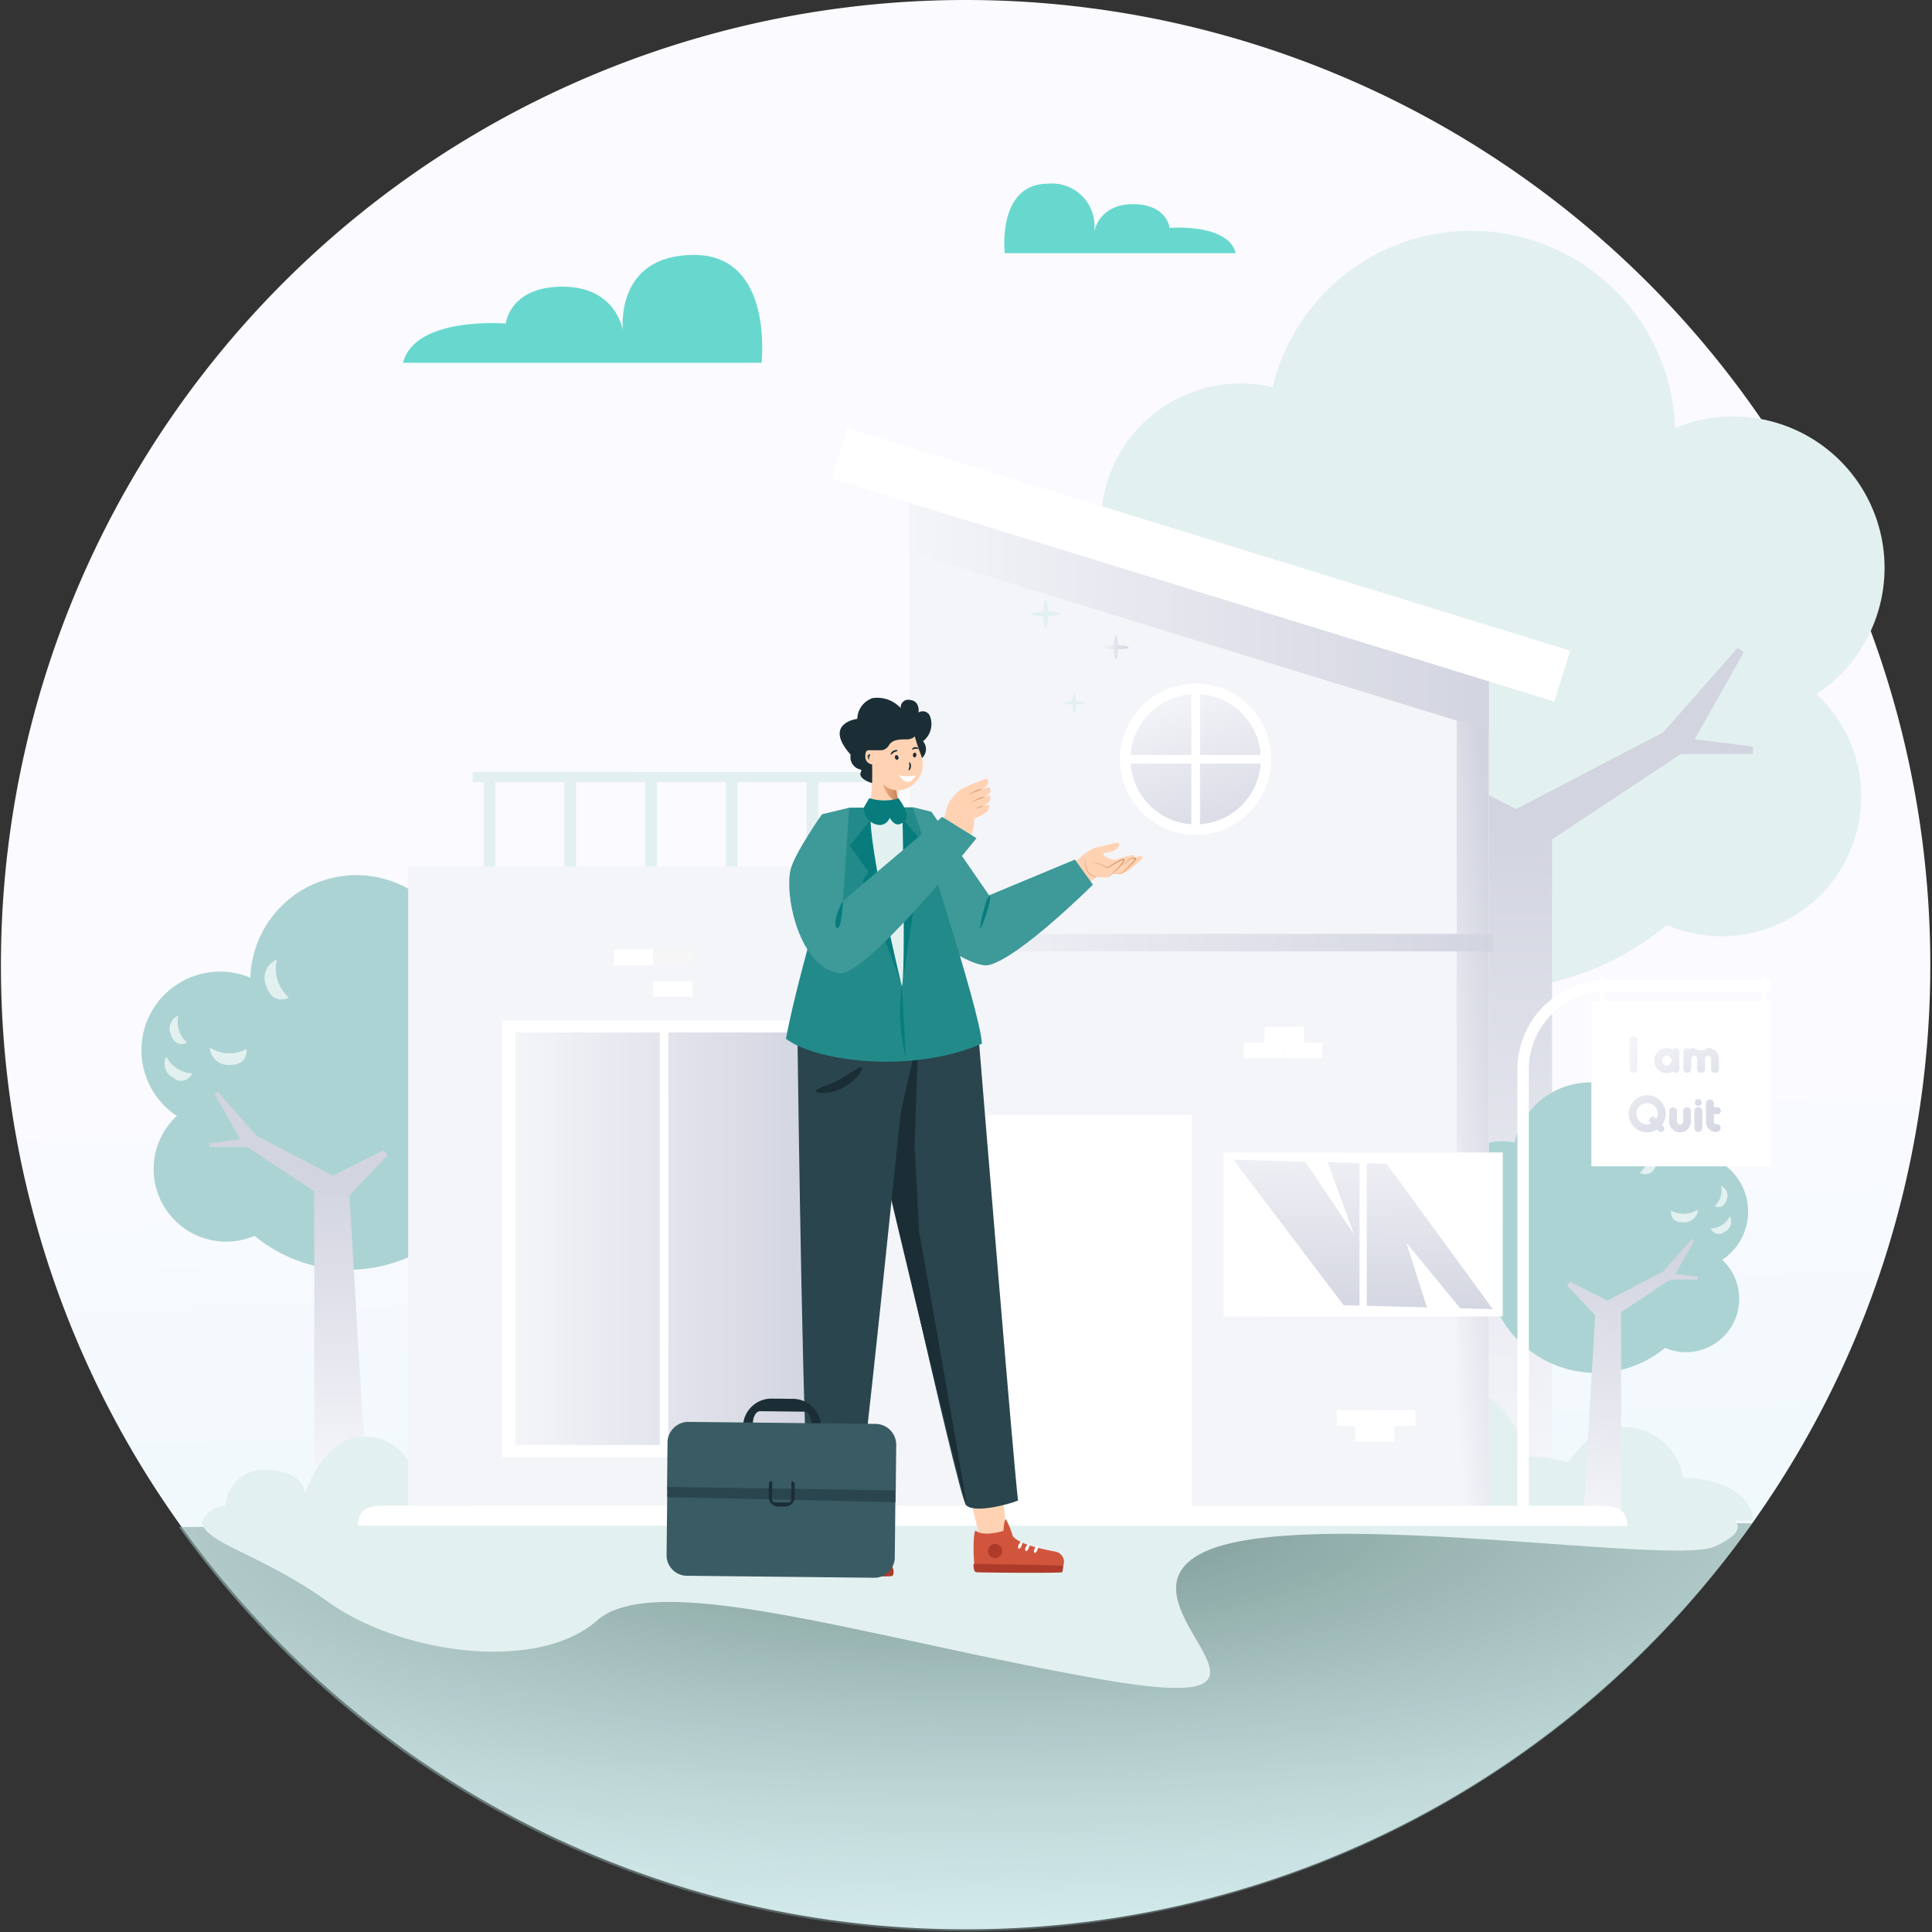 <svg id="logout_illustrator" xmlns="http://www.w3.org/2000/svg" xmlns:xlink="http://www.w3.org/1999/xlink" width="186" height="186" viewBox="0 0 186 186">
  <rect x="0" y="0" width="186" height="186" fill="#333333" stroke="none"/>
  <defs>
    <clipPath id="clip-path">
      <rect id="Rectangle_1503" data-name="Rectangle 1503" width="186" height="186" fill="#fff"/>
    </clipPath>
    <linearGradient id="linear-gradient" x1="0.488" y1="-0.011" x2="0.512" y2="1.041" gradientUnits="objectBoundingBox">
      <stop offset="0" stop-color="#fafaff"/>
      <stop offset="0.55" stop-color="#fafaff"/>
      <stop offset="1" stop-color="#e5f7f9"/>
    </linearGradient>
    <radialGradient id="radial-gradient" cx="0.51" cy="0.003" r="1.958" gradientUnits="objectBoundingBox">
      <stop offset="0" stop-color="#76938e"/>
      <stop offset="0.57" stop-color="#acd3d3" stop-opacity="0.22"/>
      <stop offset="0.73" stop-color="#d1e5e8" stop-opacity="0.11"/>
      <stop offset="0.95" stop-color="#fafaff" stop-opacity="0"/>
    </radialGradient>
    <linearGradient id="linear-gradient-2" x1="0.5" y1="-0.024" x2="0.5" y2="1.99" gradientUnits="objectBoundingBox">
      <stop offset="0" stop-color="#e3f0f0"/>
      <stop offset="1" stop-color="#e3f0f0"/>
    </linearGradient>
    <linearGradient id="linear-gradient-3" x1="0.5" y1="0.963" x2="0.5" y2="0.214" gradientUnits="objectBoundingBox">
      <stop offset="0" stop-color="#f4f5f9"/>
      <stop offset="1" stop-color="#d2d4e0"/>
    </linearGradient>
    <linearGradient id="linear-gradient-4" x1="0.445" y1="1.007" x2="0.507" y2="0.044" xlink:href="#linear-gradient-3"/>
    <linearGradient id="linear-gradient-5" x1="0.5" y1="0.968" x2="0.5" y2="0.233" xlink:href="#linear-gradient-3"/>
    <linearGradient id="linear-gradient-6" x1="0.289" y1="1.024" x2="0.65" y2="0.119" xlink:href="#linear-gradient-3"/>
    <linearGradient id="linear-gradient-7" x1="0" y1="0.5" x2="1" y2="0.5" xlink:href="#linear-gradient-3"/>
    <linearGradient id="linear-gradient-9" x1="0.49" y1="-0.225" x2="0.508" y2="1.087" xlink:href="#linear-gradient-3"/>
    <linearGradient id="linear-gradient-10" x1="0" y1="0.5" x2="1" y2="0.5" xlink:href="#linear-gradient-3"/>
    <linearGradient id="linear-gradient-11" x1="0" y1="0.5" x2="1" y2="0.5" xlink:href="#linear-gradient-3"/>
    <linearGradient id="linear-gradient-12" x1="0.334" y1="-0.023" x2="0.761" y2="1.324" xlink:href="#linear-gradient-3"/>
    <linearGradient id="linear-gradient-14" x1="0" y1="0.5" x2="1" y2="0.5" xlink:href="#linear-gradient-3"/>
    <linearGradient id="linear-gradient-15" y1="0.499" x2="1" y2="0.499" gradientUnits="objectBoundingBox">
      <stop offset="0" stop-color="#edac80"/>
      <stop offset="0.27" stop-color="#e6a579"/>
      <stop offset="0.65" stop-color="#d39367"/>
      <stop offset="1" stop-color="#bd7e52"/>
    </linearGradient>
    <linearGradient id="linear-gradient-16" x1="0" y1="0.5" x2="1" y2="0.5" xlink:href="#linear-gradient-15"/>
    <linearGradient id="linear-gradient-17" x1="0" y1="0.5" x2="1" y2="0.5" xlink:href="#linear-gradient-15"/>
    <linearGradient id="linear-gradient-18" x1="0" y1="0.5" x2="1" y2="0.5" xlink:href="#linear-gradient-15"/>
    <linearGradient id="linear-gradient-19" x1="0" y1="0.5" x2="1" y2="0.5" xlink:href="#linear-gradient-15"/>
    <linearGradient id="linear-gradient-20" x1="0" y1="0.5" x2="1" y2="0.5" xlink:href="#linear-gradient-15"/>
    <linearGradient id="linear-gradient-21" x1="0" y1="0.499" x2="1" y2="0.499" xlink:href="#linear-gradient-15"/>
    <linearGradient id="linear-gradient-22" x1="-0.098" y1="0.306" x2="8.688" y2="3.153" xlink:href="#linear-gradient-3"/>
    <linearGradient id="linear-gradient-23" x1="-0.141" y1="-0.593" x2="2.571" y2="3.522" xlink:href="#linear-gradient-3"/>
    <linearGradient id="linear-gradient-24" x1="-0.314" y1="-1.17" x2="1.607" y2="3.002" xlink:href="#linear-gradient-3"/>
    <linearGradient id="linear-gradient-25" x1="-0.473" y1="-0.976" x2="1.374" y2="1.825" xlink:href="#linear-gradient-3"/>
    <linearGradient id="linear-gradient-26" x1="-1.689" y1="-2.487" x2="1.452" y2="1.66" xlink:href="#linear-gradient-3"/>
    <linearGradient id="linear-gradient-27" x1="-6.158" y1="-1.923" x2="2.521" y2="1.245" xlink:href="#linear-gradient-3"/>
    <linearGradient id="linear-gradient-28" x1="-3.37" y1="-2.149" x2="1.214" y2="1.048" xlink:href="#linear-gradient-3"/>
  </defs>
  <g id="logout_illustrator-2" data-name="logout_illustrator" clip-path="url(#clip-path)">
    <g id="Logout" transform="translate(0.09)">
      <path id="Path_14967" data-name="Path 14967" d="M185.747,92.873h0a92.726,92.726,0,0,1-5.271,30.918q-.439,1.243-.911,2.47-1.078,2.8-2.331,5.508-1.408,3.051-3.029,5.98a92.837,92.837,0,0,1-5.393,8.605l-.077.11-.105.148-.005.007-.072.1q-.2.281-.4.56a93.405,93.405,0,0,1-9.845,11.5q-.283.281-.569.56l-.027.026a92.567,92.567,0,0,1-64.834,26.376h0A92.506,92.506,0,0,1,32.51,163.457q-2.3-1.97-4.471-4.085l-.027-.026q-.286-.279-.569-.56a93.4,93.4,0,0,1-9.845-11.5q-.164-.225-.326-.452l-.077-.108A92.445,92.445,0,0,1,0,92.874H0A92.874,92.874,0,0,1,92.873,0h0A92.874,92.874,0,0,1,185.747,92.873Z" transform="translate(0)" fill="url(#linear-gradient)"/>
      <path id="Path_14968" data-name="Path 14968" d="M174.973,201.124l-.105.149-.005.007a92.759,92.759,0,0,1-75.75,39.127h0a92.755,92.755,0,0,1-75.6-38.918l151.462-.365Z" transform="translate(-6.368 -54.48)" fill="url(#radial-gradient)"/>
      <g id="illustrator" transform="translate(13.531 17.682)">
        <g id="illustrator-2" data-name="illustrator">
          <path id="Path_14969" data-name="Path 14969" d="M26.891,200.113l146.444-.013s3.046,1.1-1.178,3-40.617-4.177-49.553.73,12.835,15.955-9.423,12.056-42.9-10.709-48.607-5.672-18.856,3.25-25.913-1.81c-6.38-4.575-11.681-5.557-12.136-7.617a.129.129,0,0,1,.008-.015s.219-.4.357-.655Z" transform="translate(-20.716 -71.884)" fill="url(#linear-gradient-2)"/>
          <g id="tree" transform="translate(0 4.543)">
            <path id="Path_14970" data-name="Path 14970" d="M214.141,75.084A14.569,14.569,0,0,0,200.523,49.47a19.651,19.651,0,0,0-38.744-3.943,13.463,13.463,0,0,0-6.6,26.1,27.464,27.464,0,0,0,44.564,25.69,13.445,13.445,0,0,0,14.4-22.232Z" transform="translate(-52.881 -30.48)" fill="#e3f0f0"/>
            <path id="Path_14971" data-name="Path 14971" d="M190.1,167h9.652V103.977l12.4-8.221H219.1v-.713l-5.609-.712,4.719-8.369-.579-.446-7.168,8.147-14.156,7.39-9.393-4.718-.757.935,7.078,7.479Z" transform="translate(-63.956 -45.389)" fill="url(#linear-gradient-3)"/>
            <path id="Path_14972" data-name="Path 14972" d="M213.476,51.937c.89,2.137-.668,6.188-2.226,7.034,0,0,2.983,1.6,4.184-2.137s-1.958-4.9-1.958-4.9Z" transform="translate(-70.754 -36.293)" fill="#e3f0f0"/>
            <path id="Path_14973" data-name="Path 14973" d="M238.733,66.131c.639,1.532-.479,4.437-1.6,5.043,0,0,2.139,1.149,3-1.532a2.629,2.629,0,0,0-1.4-3.511Z" transform="translate(-77.766 -40.139)" fill="#e3f0f0"/>
            <path id="Path_14974" data-name="Path 14974" d="M240.6,76.569c-.519,1.716-3.444,3.373-4.793,3.112,0,0,1,2.426,3.555.781a2.84,2.84,0,0,0,1.238-3.894Z" transform="translate(-77.406 -42.965)" fill="#e3f0f0"/>
            <path id="Path_14975" data-name="Path 14975" d="M228.813,74.275c-1.569,1.437-5.559,1.354-6.776.271,0,0-.455,3.079,3.154,2.951S228.813,74.275,228.813,74.275Z" transform="translate(-73.671 -42.344)" fill="#e3f0f0"/>
            <path id="Path_14976" data-name="Path 14976" d="M189.254,197.466a3.1,3.1,0,0,1,2.2-1.087,4.482,4.482,0,0,1,4.738-4.141c4.423.1,4.429,2.745,4.429,2.745s2.178-6.887,7.12-6.531a5.709,5.709,0,0,1,5.465,4.864s6.215-.12,6.81,4.121l-30.761.03Z" transform="translate(-64.796 -73.268)" fill="#e3f0f0"/>
            <path id="Path_14977" data-name="Path 14977" d="M152.657,195.827a4.354,4.354,0,0,1,3.64-2.133s.529-6.175,6.971-5.955,6.408,4.071,6.408,4.071,3.285-10,10.479-9.4a8.318,8.318,0,0,1,7.881,7.176s9.31-.032,10.035,6.239Z" transform="translate(-54.882 -71.629)" fill="#e3f0f0"/>
            <path id="Path_14978" data-name="Path 14978" d="M217.5,160.016a5.563,5.563,0,0,0-5.2-9.78A7.5,7.5,0,0,0,197.5,148.73a5.141,5.141,0,0,0-2.52,9.966A10.487,10.487,0,0,0,212,168.5a5.134,5.134,0,0,0,5.5-8.489Z" transform="translate(-65.322 -60.955)" fill="#acd3d3"/>
            <path id="Path_14979" data-name="Path 14979" d="M208.318,191.214H212v-20.58l4.734-3.139h2.652v-.272l-2.142-.272,1.8-3.2-.221-.17-2.737,3.111-5.406,2.822-3.587-1.8-.289.357,2.7,2.856Z" transform="translate(-69.551 -66.535)" fill="url(#linear-gradient-4)"/>
            <path id="Path_14980" data-name="Path 14980" d="M217.243,151.178a2.733,2.733,0,0,1-.85,2.686s1.139.612,1.6-.816A1.4,1.4,0,0,0,217.243,151.178Z" transform="translate(-72.146 -63.176)" fill="#e3f0f0"/>
            <path id="Path_14981" data-name="Path 14981" d="M226.887,156.6a1.959,1.959,0,0,1-.609,1.926s.817.439,1.146-.585a1,1,0,0,0-.536-1.341Z" transform="translate(-74.824 -64.643)" fill="#e3f0f0"/>
            <path id="Path_14982" data-name="Path 14982" d="M227.6,160.583a2.116,2.116,0,0,1-1.83,1.188.842.842,0,0,0,1.357.3,1.084,1.084,0,0,0,.473-1.487Z" transform="translate(-74.687 -65.723)" fill="#e3f0f0"/>
            <path id="Path_14983" data-name="Path 14983" d="M223.1,159.707a2.511,2.511,0,0,1-2.587.1s-.174,1.176,1.2,1.127A1.286,1.286,0,0,0,223.1,159.707Z" transform="translate(-73.261 -65.486)" fill="#e3f0f0"/>
            <path id="Path_14984" data-name="Path 14984" d="M21.963,138.734a7.569,7.569,0,0,1,7.075-13.308,10.209,10.209,0,0,1,20.129-2.049,6.995,6.995,0,0,1,3.428,13.56,14.269,14.269,0,0,1-23.153,13.347,6.985,6.985,0,0,1-7.48-11.55Z" transform="translate(-18.559 -53.527)" fill="#acd3d3"/>
            <path id="Path_14985" data-name="Path 14985" d="M42.652,181.746H37.638v-28L31.2,149.474H27.588v-.37l2.914-.37-2.452-4.348.3-.231,3.723,4.232,7.355,3.84,4.88-2.451.393.485-3.677,3.886Z" transform="translate(-21.004 -61.273)" fill="url(#linear-gradient-5)"/>
            <path id="Path_14986" data-name="Path 14986" d="M36.007,126.708a3.719,3.719,0,0,0,1.156,3.654s-1.55.833-2.174-1.11A1.9,1.9,0,0,1,36.007,126.708Z" transform="translate(-22.971 -56.547)" fill="#e3f0f0"/>
            <path id="Path_14987" data-name="Path 14987" d="M23.129,134.083a2.666,2.666,0,0,0,.829,2.62s-1.111.6-1.559-.8A1.366,1.366,0,0,1,23.129,134.083Z" transform="translate(-19.571 -58.545)" fill="#e3f0f0"/>
            <path id="Path_14988" data-name="Path 14988" d="M21.784,139.505a2.88,2.88,0,0,0,2.49,1.617,1.145,1.145,0,0,1-1.847.406,1.475,1.475,0,0,1-.643-2.023Z" transform="translate(-19.384 -60.014)" fill="#e3f0f0"/>
            <path id="Path_14989" data-name="Path 14989" d="M27.588,138.314a3.418,3.418,0,0,0,3.52.141s.236,1.6-1.639,1.533a1.751,1.751,0,0,1-1.882-1.674Z" transform="translate(-21.004 -59.691)" fill="#e3f0f0"/>
            <path id="Path_14990" data-name="Path 14990" d="M52.676,197.962H26.525a2.457,2.457,0,0,1,2.248-1.614,3.76,3.76,0,0,1,3.976-3.475c3.711.084,3.717,2.3,3.717,2.3s1.827-5.778,5.973-5.481a4.79,4.79,0,0,1,4.585,4.081s6.024-.087,5.842,4.225a.747.747,0,0,0-.191-.038Z" transform="translate(-20.716 -73.605)" fill="#e3f0f0"/>
          </g>
          <g id="stand" transform="translate(132.47 76.339)">
            <path id="Path_14991" data-name="Path 14991" d="M201.337,181.482h-1.1V138.006a8.585,8.585,0,0,1,8.576-8.576H224.6v1.095H208.817a7.489,7.489,0,0,0-7.481,7.481v43.476Z" transform="translate(-200.242 -129.08)" fill="#fff"/>
            <rect id="Rectangle_1548" data-name="Rectangle 1548" width="0.304" height="2.819" transform="translate(7.964)" fill="#fff"/>
            <rect id="Rectangle_1549" data-name="Rectangle 1549" width="0.304" height="2.819" transform="translate(23.596)" fill="#fff"/>
            <rect id="Rectangle_1550" data-name="Rectangle 1550" width="17.239" height="15.938" transform="translate(7.118 2.32)" fill="#fff"/>
          </g>
          <g id="house" transform="translate(20.84 23.5)">
            <rect id="Rectangle_1551" data-name="Rectangle 1551" width="66.365" height="61.549" transform="translate(4.832 42.222)" fill="#f4f5f9"/>
            <path id="Path_14992" data-name="Path 14992" d="M175.713,161.507l-55.8-.008.015-100.423,55.8,17.189Z" transform="translate(-66.852 -57.726)" fill="#f4f5f9"/>
            <path id="Path_14993" data-name="Path 14993" d="M192.217,83.343v84.2H195.3l.012-83.243Z" transform="translate(-86.439 -63.757)" fill="url(#linear-gradient-6)"/>
            <path id="Path_14994" data-name="Path 14994" d="M175.729,78.263v8.612L119.923,69.688V61.076Z" transform="translate(-66.856 -57.726)" fill="url(#linear-gradient-7)"/>
            <path id="Path_14995" data-name="Path 14995" d="M165.46,198.813,51.014,198.8c-2.139,0-3.873-.2-3.874,1.936l122.193.018C169.334,198.611,167.6,198.813,165.46,198.813Z" transform="translate(-47.141 -95.03)" fill="#fff"/>
            <rect id="Rectangle_1552" data-name="Rectangle 1552" width="15.789" height="26.878" transform="translate(83.335 85.553) rotate(-89.99)" fill="#fff"/>
            <path id="Path_14996" data-name="Path 14996" d="M187.831,153.583l0,13.72-25.349,0,0-13.719Z" transform="translate(-78.383 -82.783)" fill="url(#linear-gradient-7)"/>
            <path id="Path_14997" data-name="Path 14997" d="M177.486,153.515l10.227,14-3.145-.083-5.191-6.325,1.995,6.24-8.027-.213-10.609-14.006,6.925.183,4.674,6.986-2.516-6.929Z" transform="translate(-78.452 -82.66)" fill="url(#linear-gradient-9)"/>
            <path id="Path_14998" data-name="Path 14998" d="M180.085,152.533l0,15.249h-.7l0-15.249Z" transform="translate(-82.962 -82.5)" fill="#fff"/>
            <path id="Path_14999" data-name="Path 14999" d="M97.359,176.782l-31.195,0,.006-42.021,31.195,0Z" transform="translate(-52.293 -77.684)" fill="#fff"/>
            <rect id="Rectangle_1553" data-name="Rectangle 1553" width="28.681" height="39.711" transform="translate(15.131 58.219)" fill="url(#linear-gradient-10)"/>
            <path id="Path_15000" data-name="Path 15000" d="M87.813,175.724H87L87,135.16h.818Z" transform="translate(-57.937 -77.793)" fill="#fff"/>
            <path id="Path_15001" data-name="Path 15001" d="M86.133,129.542h3.774v1.509H86.133Z" transform="translate(-57.702 -76.271)" fill="#fff"/>
            <rect id="Rectangle_1554" data-name="Rectangle 1554" width="3.773" height="1.509" transform="translate(28.41 51.752) rotate(-179.99)" fill="#fff"/>
            <path id="Path_15002" data-name="Path 15002" d="M86.133,125.4h3.774v1.51H86.133Z" transform="translate(-57.702 -75.15)" fill="#f6f6f6"/>
            <rect id="Rectangle_1555" data-name="Rectangle 1555" width="3.773" height="1.509" transform="translate(96.005 96.111)" fill="#fff"/>
            <rect id="Rectangle_1556" data-name="Rectangle 1556" width="3.773" height="1.509" transform="translate(94.235 94.59)" fill="#fff"/>
            <path id="Path_15003" data-name="Path 15003" d="M181.584,186.227h3.773v1.509h-3.773Z" transform="translate(-83.558 -91.627)" fill="#fff"/>
            <rect id="Rectangle_1557" data-name="Rectangle 1557" width="3.773" height="1.509" transform="translate(87.298 57.67)" fill="#fff"/>
            <rect id="Rectangle_1558" data-name="Rectangle 1558" width="3.773" height="1.509" transform="translate(89.066 59.191)" fill="#fff"/>
            <rect id="Rectangle_1559" data-name="Rectangle 1559" width="3.773" height="1.51" transform="translate(85.276 59.18)" fill="#fff"/>
            <rect id="Rectangle_1560" data-name="Rectangle 1560" width="57.166" height="1.688" transform="translate(52.097 48.721)" fill="url(#linear-gradient-11)"/>
            <path id="Path_15004" data-name="Path 15004" d="M64.856,111.2H63.734v-8.6h1.121Z" transform="translate(-51.635 -68.973)" fill="#e3f0f0"/>
            <rect id="Rectangle_1561" data-name="Rectangle 1561" width="1.121" height="8.599" transform="translate(19.875 33.625)" fill="#e3f0f0"/>
            <rect id="Rectangle_1562" data-name="Rectangle 1562" width="1.121" height="8.599" transform="translate(27.651 33.627)" fill="#e3f0f0"/>
            <rect id="Rectangle_1563" data-name="Rectangle 1563" width="1.121" height="8.599" transform="translate(35.427 33.627)" fill="#e3f0f0"/>
            <rect id="Rectangle_1564" data-name="Rectangle 1564" width="1.121" height="8.599" transform="translate(43.202 33.629)" fill="#e3f0f0"/>
            <rect id="Rectangle_1565" data-name="Rectangle 1565" width="1.121" height="8.599" transform="translate(50.978 33.629)" fill="#e1d7db"/>
            <path id="Path_15005" data-name="Path 15005" d="M118.178,107.2l-1.121-3.285V102.6h1.121Z" transform="translate(-66.079 -68.975)" fill="#e3f0f0"/>
            <path id="Path_15006" data-name="Path 15006" d="M104.6,102.914l-42.3-.006v-.99l42.3.006Z" transform="translate(-51.249 -68.789)" fill="#e3f0f0"/>
            <path id="Path_15007" data-name="Path 15007" d="M179.268,82.841l-69.592-21.46,1.51-4.9,69.593,21.46Z" transform="translate(-64.08 -56.481)" fill="#fff"/>
            <path id="Path_15008" data-name="Path 15008" d="M162.327,97.543a7.28,7.28,0,1,1-7.28-7.282A7.28,7.28,0,0,1,162.327,97.543Z" transform="translate(-74.397 -65.631)" fill="#fff"/>
            <path id="Path_15009" data-name="Path 15009" d="M161.693,97.918a6.271,6.271,0,1,1-6.27-6.271,6.27,6.27,0,0,1,6.27,6.271Z" transform="translate(-74.772 -66.006)" fill="url(#linear-gradient-12)"/>
            <rect id="Rectangle_1566" data-name="Rectangle 1566" width="0.837" height="14.561" transform="translate(80.231 24.631)" fill="#fff"/>
            <path id="Path_15010" data-name="Path 15010" d="M162.327,99.673v.837l-14.561,0v-.837Z" transform="translate(-74.397 -68.18)" fill="#fff"/>
            <rect id="Rectangle_1567" data-name="Rectangle 1567" width="21.583" height="37.726" transform="translate(58.698 66.148)" fill="#fff"/>
            <rect id="Rectangle_1568" data-name="Rectangle 1568" width="19.261" height="36.668" transform="translate(59.859 67.207)" fill="url(#linear-gradient-10)"/>
            <path id="Path_15011" data-name="Path 15011" d="M134.19,173.6h-3.285v-.529h3.284Z" transform="translate(-69.83 -88.063)" fill="#fff"/>
          </g>
          <g id="stars" transform="translate(85.649 40.021)">
            <path id="Path_15012" data-name="Path 15012" d="M142.337,92.442c0-.083-.365-.151-.843-.165-.013-.478-.082-.843-.165-.843s-.152.365-.165.843c-.478.013-.843.082-.843.165s.365.152.843.165c.013.478.082.843.165.843s.151-.365.165-.843C141.972,92.594,142.337,92.525,142.337,92.442Z" transform="translate(-137.19 -82.47)" fill="#e3f0f0"/>
            <path id="Path_15013" data-name="Path 15013" d="M138.82,80.537c0-.115-.506-.21-1.168-.228-.018-.662-.113-1.168-.228-1.168s-.21.506-.228,1.168c-.662.018-1.168.113-1.168.228s.506.21,1.168.228c.018.662.113,1.168.228,1.168s.21-.506.228-1.168C138.314,80.747,138.82,80.652,138.82,80.537Z" transform="translate(-136.026 -79.14)" fill="#e3f0f0"/>
            <path id="Path_15014" data-name="Path 15014" d="M147.978,85.012c0-.1-.446-.185-1.029-.2-.016-.583-.1-1.029-.2-1.029s-.185.446-.2,1.029c-.583.016-1.03.1-1.03.2s.446.185,1.03.2c.016.583.1,1.029.2,1.029s.185-.446.2-1.029C147.532,85.2,147.978,85.113,147.978,85.012Z" transform="translate(-138.597 -80.397)" fill="url(#linear-gradient-14)"/>
          </g>
          <path id="Path_15015" data-name="Path 15015" d="M53.09,44.043H87.605s1.207-10.384-6.491-10.384-6.856,7.263-6.856,7.263-.648-4.468-6.309-4.195c-4.63.223-4.965,3.539-4.965,3.539S54.241,39.534,53.09,44.043Z" transform="translate(-27.912 -26.799)" fill="#68d8cf"/>
          <path id="Path_15016" data-name="Path 15016" d="M154.769,30.942h-22.24s-.777-6.691,4.183-6.691a4.1,4.1,0,0,1,4.418,4.68s.417-2.879,4.065-2.7c2.983.144,3.2,2.28,3.2,2.28s5.634-.472,6.375,2.434Z" transform="translate(-49.418 -24.25)" fill="#68d8cf"/>
          <g id="man" transform="translate(62.043 49.452)">
            <g id="Foot" transform="translate(17.88 76.836)">
              <path id="Path_15017" data-name="Path 15017" d="M128.173,198.132c.04.174.609,3.187,1.008,3.462s2.2-.109,2.291-.525a34.633,34.633,0,0,0-.341-3.615l-2.958.678Z" transform="translate(-128.173 -197.454)" fill="#ffd2b3"/>
              <path id="Path_15018" data-name="Path 15018" d="M128.657,201.727c-.335-.248-.277,3.716,0,3.821s7.358.291,8.013,0a1,1,0,0,0-.4-1.832c-1.091-.223-3.378-.621-4.072-1.493a7.971,7.971,0,0,0-.649-1.6c-.178-.109-.247,1.1-.247,1.1s-1.844.595-2.648,0Z" transform="translate(-128.242 -198.311)" fill="#d1553d"/>
              <path id="Path_15019" data-name="Path 15019" d="M128.426,206.491c-.008.139-.01.755.24.8s8.248.11,8.3,0a5.829,5.829,0,0,0,.1-.6c.026-.078-8.637-.208-8.637-.208Z" transform="translate(-128.241 -199.901)" fill="#ae3b2a"/>
              <path id="Path_15020" data-name="Path 15020" d="M134.341,204.189c-.191-.216.233-.719.357-.684S134.53,204.4,134.341,204.189Z" transform="translate(-129.83 -199.092)" fill="#fff"/>
              <path id="Path_15021" data-name="Path 15021" d="M135.287,204.5c-.191-.216.233-.719.357-.684S135.475,204.708,135.287,204.5Z" transform="translate(-130.086 -199.175)" fill="#fff"/>
              <path id="Path_15022" data-name="Path 15022" d="M136.436,204.74c-.191-.216.233-.719.357-.684S136.625,204.953,136.436,204.74Z" transform="translate(-130.398 -199.241)" fill="#fff"/>
              <path id="Path_15023" data-name="Path 15023" d="M131.689,204.536a.684.684,0,1,1-.684-.684A.684.684,0,0,1,131.689,204.536Z" transform="translate(-128.754 -199.187)" fill="#ae3b2a"/>
            </g>
            <g id="Leg" transform="translate(6.385 32.467)">
              <path id="Path_15024" data-name="Path 15024" d="M124.689,136.6c.747,9.121,3.359,40.926,3.814,44.86-.741.329-4.169,1.278-4.993.454-.8-.8-9.973-42.5-10.592-45.315h11.772Z" transform="translate(-112.545 -136.602)" fill="#2a454d"/>
              <path id="Path_15025" data-name="Path 15025" d="M118.757,137.057l-.342,10.2.43,8.308s4.96,27.93,4.527,26.35c-2.307-8.388-10.5-43.35-10.964-45.315l6.35.454Z" transform="translate(-112.407 -136.602)" fill="#1b2e36"/>
            </g>
            <g id="Foot-2" data-name="Foot" transform="translate(2.289 76.52)">
              <path id="Path_15026" data-name="Path 15026" d="M108.737,201.775c-.982,0-1.863-.045-1.919.435s-.056,3.815.245,3.948,6.759,0,7.395,0,.39-2.287-1.573-2.331l-2.42-1.952-1.729-.1Z" transform="translate(-106.79 -198.308)" fill="#d1553d"/>
              <path id="Path_15027" data-name="Path 15027" d="M106.93,206.858c0-.005,2.849.131,4.443.123a3.031,3.031,0,0,1,1.917-.48,2.061,2.061,0,0,1,1.517.357c.072.072.212.76-.1.815s-7.486.123-7.607,0c-.24-.243-.17-.815-.17-.815Z" transform="translate(-106.825 -199.588)" fill="#ae3b2a"/>
              <path id="Path_15028" data-name="Path 15028" d="M107.051,197.02c0,.2.178,3.228.234,4.049.368.4,2.659.532,2.86.1,0-.68.319-4.146.319-4.146h-3.413Z" transform="translate(-106.861 -197.02)" fill="#ffd2b3"/>
              <path id="Path_15029" data-name="Path 15029" d="M108.5,202.346c-.151-.241-.279-1.629.334-2.041s1.571-.368,1.8,0a8.686,8.686,0,0,1,.524,1.987c.033.277-2.242.712-2.655.054Z" transform="translate(-107.218 -197.83)" fill="#d1553d"/>
              <path id="Path_15030" data-name="Path 15030" d="M110.91,205.481A4.038,4.038,0,0,1,114,204.466a2.093,2.093,0,0,0-2.163-.126C110.748,204.734,110.91,205.481,110.91,205.481Z" transform="translate(-107.904 -198.947)" fill="#ae3b2a"/>
              <ellipse id="Ellipse_246" data-name="Ellipse 246" cx="0.494" cy="0.656" rx="0.494" ry="0.656" transform="translate(0.369 4.861)" fill="#ae3b2a"/>
              <path id="Path_15031" data-name="Path 15031" d="M111.385,203.944c.279-.157,1.684-.246,1.372-.436s-1.361.034-1.439.279S111.385,203.944,111.385,203.944Z" transform="translate(-108.01 -198.758)" fill="#fff"/>
              <path id="Path_15032" data-name="Path 15032" d="M110.789,203.288c.279-.157,1.684-.246,1.372-.436s-1.361.033-1.439.279S110.789,203.288,110.789,203.288Z" transform="translate(-107.849 -198.58)" fill="#fff"/>
              <path id="Path_15033" data-name="Path 15033" d="M110.192,202.631c.279-.157,1.684-.247,1.372-.436s-1.361.034-1.439.279S110.192,202.631,110.192,202.631Z" transform="translate(-107.687 -198.402)" fill="#fff"/>
            </g>
            <g id="Leg-2" data-name="Leg" transform="translate(1.113 32.922)">
              <path id="Path_15034" data-name="Path 15034" d="M116.625,137.932c-.448,1.393-1.531,6.5-1.531,6.5s-3.8,37.08-4.1,37.439c-.412.494-2.909.751-4.641-.052-.625-1.407-1.119-40.589-1.176-44.6l11.449.706Z" transform="translate(-105.177 -137.226)" fill="#2a454d"/>
            </g>
            <g id="Line" transform="translate(2.86 35.604)">
              <path id="Path_15035" data-name="Path 15035" d="M107.573,143.2c-.005-.253,1.082-.441,2.238-1.075,1.173-.609,2.005-1.347,2.189-1.2.092.072-.01.377-.315.76a4.671,4.671,0,0,1-1.477,1.194,4.283,4.283,0,0,1-1.838.519c-.493.017-.794-.09-.8-.2Z" transform="translate(-107.573 -140.904)" fill="#1b2e36"/>
            </g>
            <path id="Path_15036" data-name="Path 15036" d="M142.027,112.853a5.447,5.447,0,0,1,1.6-1.114c.4-.007,2.1-.559,2.239-.461s.129.483-.433.735-1.171.181-.964.46,1.1.468,1.1.468a7.02,7.02,0,0,1,1.795-.472.24.24,0,0,1,.106.243c.319-.151.645-.23.736-.006.038.094-.5.492-.951.9a2.518,2.518,0,0,1-1.227.65,3.958,3.958,0,0,1-.734-.04l-.386.394s-.587,0-1.19-.025c-.023.035-.988.8-.988.8l-1.369-2,.665-.535Z" transform="translate(-113.865 -97.27)" fill="#ffd2b3"/>
            <path id="Path_15037" data-name="Path 15037" d="M144.01,113.872s.038-.02.113-.035a.85.85,0,0,1,.329.013,2.7,2.7,0,0,1,.489.157c.092.038.188.081.287.13.049.024.1.05.151.077l.077.042.095.054.26-.163.259-.156c.178-.1.364-.212.559-.312.088-.045.176-.087.264-.121a.986.986,0,0,1,.131-.043.233.233,0,0,1,.061-.007.043.043,0,0,1,.019,0s0,0,0,0c.006.021-.021.07-.039.107a.987.987,0,0,1-.067.114,2.57,2.57,0,0,1-.155.21,8.618,8.618,0,0,1-.619.668c-.185.183-.338.327-.443.427a1.514,1.514,0,0,0-.16.16,1.241,1.241,0,0,0,.179-.139c.111-.094.27-.233.46-.412a7.671,7.671,0,0,0,.634-.662,2.471,2.471,0,0,0,.161-.214.975.975,0,0,0,.072-.121.265.265,0,0,0,.045-.153.08.08,0,0,0-.037-.05.118.118,0,0,0-.049-.013.292.292,0,0,0-.08.008,1,1,0,0,0-.142.045c-.092.036-.181.079-.27.124-.2.1-.385.209-.562.316l-.259.159-.227.145-.063-.034-.079-.041c-.052-.027-.1-.052-.154-.075-.1-.047-.2-.089-.292-.126a2.507,2.507,0,0,0-.5-.145.79.79,0,0,0-.34,0,.306.306,0,0,0-.084.035c-.017.011-.025.018-.025.019Z" transform="translate(-114.583 -97.857)" fill="url(#linear-gradient-15)"/>
            <path id="Path_15038" data-name="Path 15038" d="M144.2,115.139s-.027-.021-.081-.045a1.588,1.588,0,0,1-.22-.108l-.07-.041a.4.4,0,0,1-.073-.048c-.046-.039-.1-.075-.148-.123a1.278,1.278,0,0,1-.257-.353,1.509,1.509,0,0,1-.087-.211,1.982,1.982,0,0,1-.048-.208,2.074,2.074,0,0,1-.03-.362c0-.208.027-.336.017-.338a.875.875,0,0,0-.067.336,1.786,1.786,0,0,0,.061.592l.04.111a.644.644,0,0,0,.049.111,1.256,1.256,0,0,0,.276.369,1.861,1.861,0,0,0,.159.123.4.4,0,0,0,.078.047l.075.038a1.091,1.091,0,0,0,.235.09c.057.017.089.024.09.019Z" transform="translate(-114.345 -97.82)" fill="url(#linear-gradient-16)"/>
            <path id="Path_15039" data-name="Path 15039" d="M147.63,113.975s.046.02.127,0a.788.788,0,0,0,.3-.19,2.163,2.163,0,0,0,.168-.18.892.892,0,0,1,.211-.175.812.812,0,0,1,.286-.1.627.627,0,0,1,.161,0,.33.33,0,0,1,.077.017.079.079,0,0,1,.037.023s0,.007-.008.014l-.017.025c-.012.017-.026.034-.04.051-.028.034-.058.068-.089.1-.061.068-.125.136-.19.2-.211.221-.416.427-.6.614l-.267.263a.618.618,0,0,1-.062.056.268.268,0,0,1-.066.034.836.836,0,0,1-.148.032,3.179,3.179,0,0,1-.47.017,1.042,1.042,0,0,0-.174,0,.672.672,0,0,0,.173.028,2.55,2.55,0,0,0,.478.005.906.906,0,0,0,.16-.03.311.311,0,0,0,.083-.041.684.684,0,0,0,.068-.058c.087-.08.178-.168.273-.26.19-.185.4-.39.609-.612.065-.069.129-.137.191-.206.031-.034.061-.069.09-.1.015-.018.029-.036.042-.054l.02-.03a.121.121,0,0,0,.019-.046.081.081,0,0,0-.035-.067.2.2,0,0,0-.048-.025.366.366,0,0,0-.094-.02.683.683,0,0,0-.178.007.852.852,0,0,0-.306.117.936.936,0,0,0-.22.191,2.34,2.34,0,0,1-.159.183.841.841,0,0,1-.274.2.419.419,0,0,1-.119.027Z" transform="translate(-115.354 -97.807)" fill="url(#linear-gradient-17)"/>
            <path id="Path_15040" data-name="Path 15040" d="M120.414,106.57l1.786.446,5.553,8.043,8.259-3.441,1.733,2.418s-7.131,7.1-10.049,7.739c-1.439.317-5.272-2.433-5.272-2.433l-2.01-12.773Z" transform="translate(-108.191 -95.998)" fill="#3e9999"/>
            <path id="Path_15041" data-name="Path 15041" d="M130.247,118.382c-.212-.59-1.006,2.651-.95,3S130.387,118.771,130.247,118.382Z" transform="translate(-110.597 -99.18)" fill="#087c7c"/>
            <path id="Path_15042" data-name="Path 15042" d="M115.874,106.594l-6.145.038s-4.658,14.716-6.077,22.232c2.555,2.074,11.82,3.515,18.865.489C122.386,126.172,115.874,106.594,115.874,106.594Z" transform="translate(-103.65 -96.006)" fill="#238a8a"/>
            <path id="Path_15043" data-name="Path 15043" d="M114.221,108.028l2.812,15.905-3.721-9.922.571-.792-1.8-2.543Z" transform="translate(-105.935 -96.395)" fill="#087c7c"/>
            <path id="Path_15044" data-name="Path 15044" d="M118.779,107.809l.179,16.1,1.55-10.221-.87-1,1.348-2.343Z" transform="translate(-107.748 -96.336)" fill="#087c7c"/>
            <path id="Path_15045" data-name="Path 15045" d="M114.881,106.653a16.24,16.24,0,0,1,3,0s.334,16.106-.044,17.166c0,0-3.558-14.6-2.959-17.166Z" transform="translate(-106.674 -96)" fill="#e3f0f0"/>
            <g id="head">
              <path id="Path_15046" data-name="Path 15046" d="M112.443,94.148a2.154,2.154,0,0,1,1.476-2,3.061,3.061,0,0,1,2.7.964.729.729,0,0,1,.908-.783c.98.1.811,1.2.811,1.2a.767.767,0,0,1,1.063.271,2.1,2.1,0,0,1-.631,2.5,1.17,1.17,0,0,1-.918,1.93,1.177,1.177,0,0,1-1.266,1.017,1.162,1.162,0,0,1-.22-.044,2.584,2.584,0,0,1-.382,1.1c-.559.649-3.542-.106-3.224-.958a1.3,1.3,0,0,0,.075-.3,1.222,1.222,0,0,1-1.051-1.316,1.2,1.2,0,0,1,.019-.13c-2.707-3.052.645-3.453.645-3.453Z" transform="translate(-105.57 -92.074)" fill="#1b2e36"/>
              <path id="Path_15047" data-name="Path 15047" d="M114.152,97.932c-.725.424-.331,3.118.927,3.231a9.588,9.588,0,0,0,1.075-2.367s-1.531-1.139-2-.864Z" transform="translate(-106.396 -93.648)" fill="#1b2e36"/>
              <path id="Path_15048" data-name="Path 15048" d="M114.864,100.311l2.317,1.483a9.666,9.666,0,0,0,.288,2.612.726.726,0,0,1-.348,1.183c-1.051.433-1.931-.16-2.647-1.09.564-.014.39-4.188.39-4.188Z" transform="translate(-106.582 -94.305)" fill="#ffd2b3"/>
              <path id="Path_15049" data-name="Path 15049" d="M118,105.1c-1.565-.494-1.748-2.515-1.748-2.515l1.44.862a4.376,4.376,0,0,0,.255,1.577.369.369,0,0,1,.053.076Z" transform="translate(-107.064 -94.92)" fill="url(#linear-gradient-18)"/>
              <path id="Path_15050" data-name="Path 15050" d="M120.893,96.246a3.92,3.92,0,0,1,.035,1.626c-.169.908-1.136-1.3-1.136-1.3l1.1-.331Z" transform="translate(-108.022 -93.201)" fill="#1b2e36"/>
              <path id="Path_15051" data-name="Path 15051" d="M117.6,102.391c-1.375.213-2.367-.847-2.72-2.462a.723.723,0,0,1-.745-.748c-.019-.619.228-.619.357-.623l.007.007,1.193,0a.928.928,0,0,0,.684-.433c.255-.418.566-.634,1.763-.616a1.177,1.177,0,0,0,.764-.281,14.971,14.971,0,0,0,.566,1.713,2.515,2.515,0,0,1-1.869,3.446Z" transform="translate(-106.491 -93.469)" fill="#ffd2b3"/>
              <path id="Path_15052" data-name="Path 15052" d="M118.114,99.135a.054.054,0,0,0-.026-.1.581.581,0,0,0-.611.365.054.054,0,0,0,.026.072.059.059,0,0,0,.072-.026.921.921,0,0,1,.507-.3.053.053,0,0,0,.033-.009Z" transform="translate(-107.394 -93.957)" fill="#1b2e36"/>
              <path id="Path_15053" data-name="Path 15053" d="M119.828,101.361a.054.054,0,0,0,.1.035.581.581,0,0,0,.052-.71.054.054,0,0,0-.073-.02.059.059,0,0,0-.02.073.921.921,0,0,1-.043.59.055.055,0,0,0-.012.032Z" transform="translate(-108.032 -94.398)" fill="#1b2e36"/>
              <path id="Path_15054" data-name="Path 15054" d="M114.645,99.6l.006,0a.035.035,0,0,1,.032.011.037.037,0,0,1,.007.032.035.035,0,0,1-.012.02.626.626,0,0,0-.109.388.04.04,0,0,1-.023.046.037.037,0,0,1-.046-.023.4.4,0,0,1,.019-.334.345.345,0,0,0-.068.091.027.027,0,0,1-.03.018.025.025,0,0,1-.018-.03.267.267,0,0,1,.243-.219Z" transform="translate(-106.563 -94.111)" fill="#1b2e36"/>
              <path id="Path_15055" data-name="Path 15055" d="M118.049,99.974c.036.123.138.2.227.175a.208.208,0,0,0,.1-.27c-.036-.123-.138-.2-.227-.175a.208.208,0,0,0-.1.27Z" transform="translate(-107.547 -94.137)" fill="#1b2e36"/>
              <path id="Path_15056" data-name="Path 15056" d="M120.867,98.827a.039.039,0,0,0,.028-.027.064.064,0,0,0-.022-.072.377.377,0,0,0-.546.074.064.064,0,0,0,0,.075.04.04,0,0,0,.059.007.565.565,0,0,1,.453-.062.035.035,0,0,0,.027.006Z" transform="translate(-108.164 -93.852)" fill="#1b2e36"/>
              <path id="Path_15057" data-name="Path 15057" d="M120.416,99.585c-.013.127.051.238.144.248s.178-.086.191-.213-.051-.238-.144-.248-.178.086-.191.213Z" transform="translate(-108.19 -94.049)" fill="#1b2e36"/>
              <path id="Path_15058" data-name="Path 15058" d="M118.589,102.359a3.312,3.312,0,0,0,1.615-.006S119.5,103.8,118.589,102.359Z" transform="translate(-107.696 -94.855)" fill="#fff"/>
            </g>
            <path id="Path_15059" data-name="Path 15059" d="M113.954,106.266s.5-.879.521-.879a4.9,4.9,0,0,0,2.807.022,6,6,0,0,1,.437.666c.048.136.969,1.4-.345,1.819-.531.168-.941-.62-.941-.62a1.058,1.058,0,0,1-.9.7,1.6,1.6,0,0,1-1.577-1.71Z" transform="translate(-106.441 -95.68)" fill="#087c7c"/>
            <path id="Path_15060" data-name="Path 15060" d="M118.891,130.168s.414,6.986.366,6.87A18.019,18.019,0,0,1,118.891,130.168Z" transform="translate(-107.735 -102.393)" fill="#087c7c"/>
            <g id="Hand" transform="translate(15.17 7.818)">
              <path id="Path_15061" data-name="Path 15061" d="M124.869,105.364a4.138,4.138,0,0,1,1.263-1.521,16.99,16.99,0,0,1,2.5-1.047,1.173,1.173,0,0,1,.139.378c-.005.2-.266.448-.617.629.264-.079.761-.177.761-.177a1.309,1.309,0,0,1,.044.449,1.124,1.124,0,0,1-.528.462c.193-.036.515-.116.515-.116a1.435,1.435,0,0,1,0,.495,1.726,1.726,0,0,1-.77.524,3.91,3.91,0,0,1,.673-.089,2.1,2.1,0,0,1-.071.453c-.189.382-1.4.879-1.4.879a2.7,2.7,0,0,1-.779,2.252,19.764,19.764,0,0,1-2.141-1.824,8.019,8.019,0,0,1,.413-1.745Z" transform="translate(-124.457 -102.797)" fill="#ffd2b3"/>
              <path id="Path_15062" data-name="Path 15062" d="M127.7,104.765a.761.761,0,0,0,.2-.088c.118-.058.282-.134.467-.212a5.939,5.939,0,0,0,.669-.289,2.477,2.477,0,0,0-.7.218,3.3,3.3,0,0,0-.463.235c-.113.071-.175.128-.169.135Z" transform="translate(-125.335 -103.17)" fill="url(#linear-gradient-19)"/>
              <path id="Path_15063" data-name="Path 15063" d="M128.15,105.717a.641.641,0,0,0,.193-.068l.453-.185a4.016,4.016,0,0,0,.635-.28,2.613,2.613,0,0,0-.664.209,4.288,4.288,0,0,0-.447.207c-.111.061-.174.109-.169.118Z" transform="translate(-125.458 -103.441)" fill="url(#linear-gradient-20)"/>
              <path id="Path_15064" data-name="Path 15064" d="M128.687,106.666a2.177,2.177,0,0,0,.762-.293,2.177,2.177,0,0,0-.762.293Z" transform="translate(-125.603 -103.764)" fill="url(#linear-gradient-21)"/>
            </g>
            <path id="Path_15065" data-name="Path 15065" d="M107.236,107.279s-2.714,3.873-3.032,5.385c-.564,2.681.913,9.29,4.655,9.919,2.581.434,13.255-13,13.255-13l-3.3-2.051-9.543,8.074.58-8.96-2.611.633Z" transform="translate(-103.769 -96.021)" fill="#3e9999"/>
            <path id="Path_15066" data-name="Path 15066" d="M110.916,118.935c-.226.293-1.087,2.2-.613,2.6S110.916,118.935,110.916,118.935Z" transform="translate(-105.415 -99.35)" fill="#087c7c"/>
          </g>
          <g id="bag" transform="translate(50.554 116.966)">
            <path id="Path_15067" data-name="Path 15067" d="M102.774,184.692l-2.036-.022a2.743,2.743,0,0,0-2.772,2.714l-.04,3.781a.9.9,0,0,0,.894.913h.048l.053-5.029c.007-.647.315-1.171.688-1.167l4.268.045c.373,0,.67.534.663,1.181l-.054,5.029h.048a.9.9,0,0,0,.913-.894l.04-3.781a2.743,2.743,0,0,0-2.714-2.772Z" transform="translate(-90.611 -184.67)" fill="#1b2e36"/>
            <path id="Path_15068" data-name="Path 15068" d="M110.017,190.066l-.047,4.38-22.018-.234.047-4.38a2.015,2.015,0,0,1,1.93-2.088l18.2.194a2.016,2.016,0,0,1,1.885,2.129Z" transform="translate(-87.91 -185.503)" fill="#395b64"/>
            <path id="Path_15069" data-name="Path 15069" d="M109.931,196.707l-.068,6.388a1.976,1.976,0,0,1-1.925,2.02l-18.163-.193a1.975,1.975,0,0,1-1.881-2.06l.068-6.388,21.969.234Z" transform="translate(-87.894 -187.867)" fill="#395b64"/>
            <path id="Path_15070" data-name="Path 15070" d="M109.955,197.8l-21.966-.486,0-.981,21.966.336Z" transform="translate(-87.92 -187.829)" fill="#2a454d"/>
            <path id="Path_15071" data-name="Path 15071" d="M102.283,198.008l.673.007a.907.907,0,0,0,.917-.9l.013-1.25a.3.3,0,0,0-.3-.3h-.016l-.018,1.663c0,.214-.1.387-.228.386l-1.411-.015c-.123,0-.221-.177-.219-.391l.018-1.663H101.7a.3.3,0,0,0-.3.3l-.013,1.25a.907.907,0,0,0,.9.917Z" transform="translate(-91.548 -187.616)" fill="#1b2e36"/>
          </g>
        </g>
        <g id="board" transform="translate(143.175 82.092)">
          <path id="Path_15072" data-name="Path 15072" d="M215.4,140.35a.375.375,0,0,1-.375-.375v-2.76a.375.375,0,0,1,.75,0v2.76A.376.376,0,0,1,215.4,140.35Z" transform="translate(-214.951 -136.84)" fill="url(#linear-gradient-22)"/>
          <path id="Path_15073" data-name="Path 15073" d="M220.721,138.75v1.66a.358.358,0,0,1-.356.356.379.379,0,0,1-.265-.114,1.251,1.251,0,0,1-.593.152,1.214,1.214,0,1,1,0-2.428,1.241,1.241,0,0,1,.583.152.338.338,0,0,1,.275-.133.358.358,0,0,1,.356.356Zm-.754.839a.46.46,0,1,0-.46.46A.457.457,0,0,0,219.967,139.59Z" transform="translate(-215.837 -137.256)" fill="url(#linear-gradient-23)"/>
          <path id="Path_15074" data-name="Path 15074" d="M225.572,139.412v.972a.379.379,0,1,1-.759,0v-.972a.289.289,0,0,0-.578,0v.972a.379.379,0,1,1-.759,0v-.972a.289.289,0,0,0-.578,0v.972a.38.38,0,0,1-.379.379.376.376,0,0,1-.375-.379v-1.631a.356.356,0,0,1,.356-.36.346.346,0,0,1,.228.085,1,1,0,0,1,.46-.109,1.045,1.045,0,0,0,1.337,0,1.05,1.05,0,0,1,1.048,1.043Z" transform="translate(-216.88 -137.254)" fill="url(#linear-gradient-24)"/>
          <path id="Path_15075" data-name="Path 15075" d="M218.263,147.586a.328.328,0,0,1,0,.46.333.333,0,0,1-.479,0l-.138-.142a1.69,1.69,0,0,1-.939.275,1.783,1.783,0,1,1,1.783-1.788,1.759,1.759,0,0,1-.356,1.067l.128.128Zm-1.176-.242-.095-.095a.328.328,0,0,1,0-.46.336.336,0,0,1,.474,0l.123.119a.951.951,0,0,0,.142-.517,1.027,1.027,0,1,0-1.024,1.029A.938.938,0,0,0,217.087,147.344Z" transform="translate(-214.924 -138.945)" fill="url(#linear-gradient-25)"/>
          <path id="Path_15076" data-name="Path 15076" d="M221.319,148.615a1.048,1.048,0,0,1-1.048-1.048v-.986a.377.377,0,0,1,.379-.375.372.372,0,0,1,.375.375v.986a.294.294,0,1,0,.588,0v-.986a.377.377,0,0,1,.754,0v.986a1.048,1.048,0,0,1-1.048,1.048Z" transform="translate(-216.373 -139.377)" fill="url(#linear-gradient-26)"/>
          <path id="Path_15077" data-name="Path 15077" d="M223.98,148.287a.38.38,0,0,1-.379-.379v-1.641a.379.379,0,1,1,.759,0v1.641A.38.38,0,0,1,223.98,148.287Zm.322-2.831a.327.327,0,0,1-.322.327.331.331,0,0,1-.327-.327.325.325,0,0,1,.65,0Z" transform="translate(-217.275 -139.086)" fill="url(#linear-gradient-27)"/>
          <path id="Path_15078" data-name="Path 15078" d="M226.537,147.918a.38.38,0,0,1-.379.379h-.071a.954.954,0,0,1-.958-.991v-1.755a.379.379,0,1,1,.759,0v.375h.346a.33.33,0,0,1,.332.332.326.326,0,0,1-.332.327h-.346v.721a.206.206,0,0,0,.2.232h.071A.38.38,0,0,1,226.537,147.918Z" transform="translate(-217.689 -139.097)" fill="url(#linear-gradient-28)"/>
        </g>
      </g>
    </g>
  </g>
</svg>
